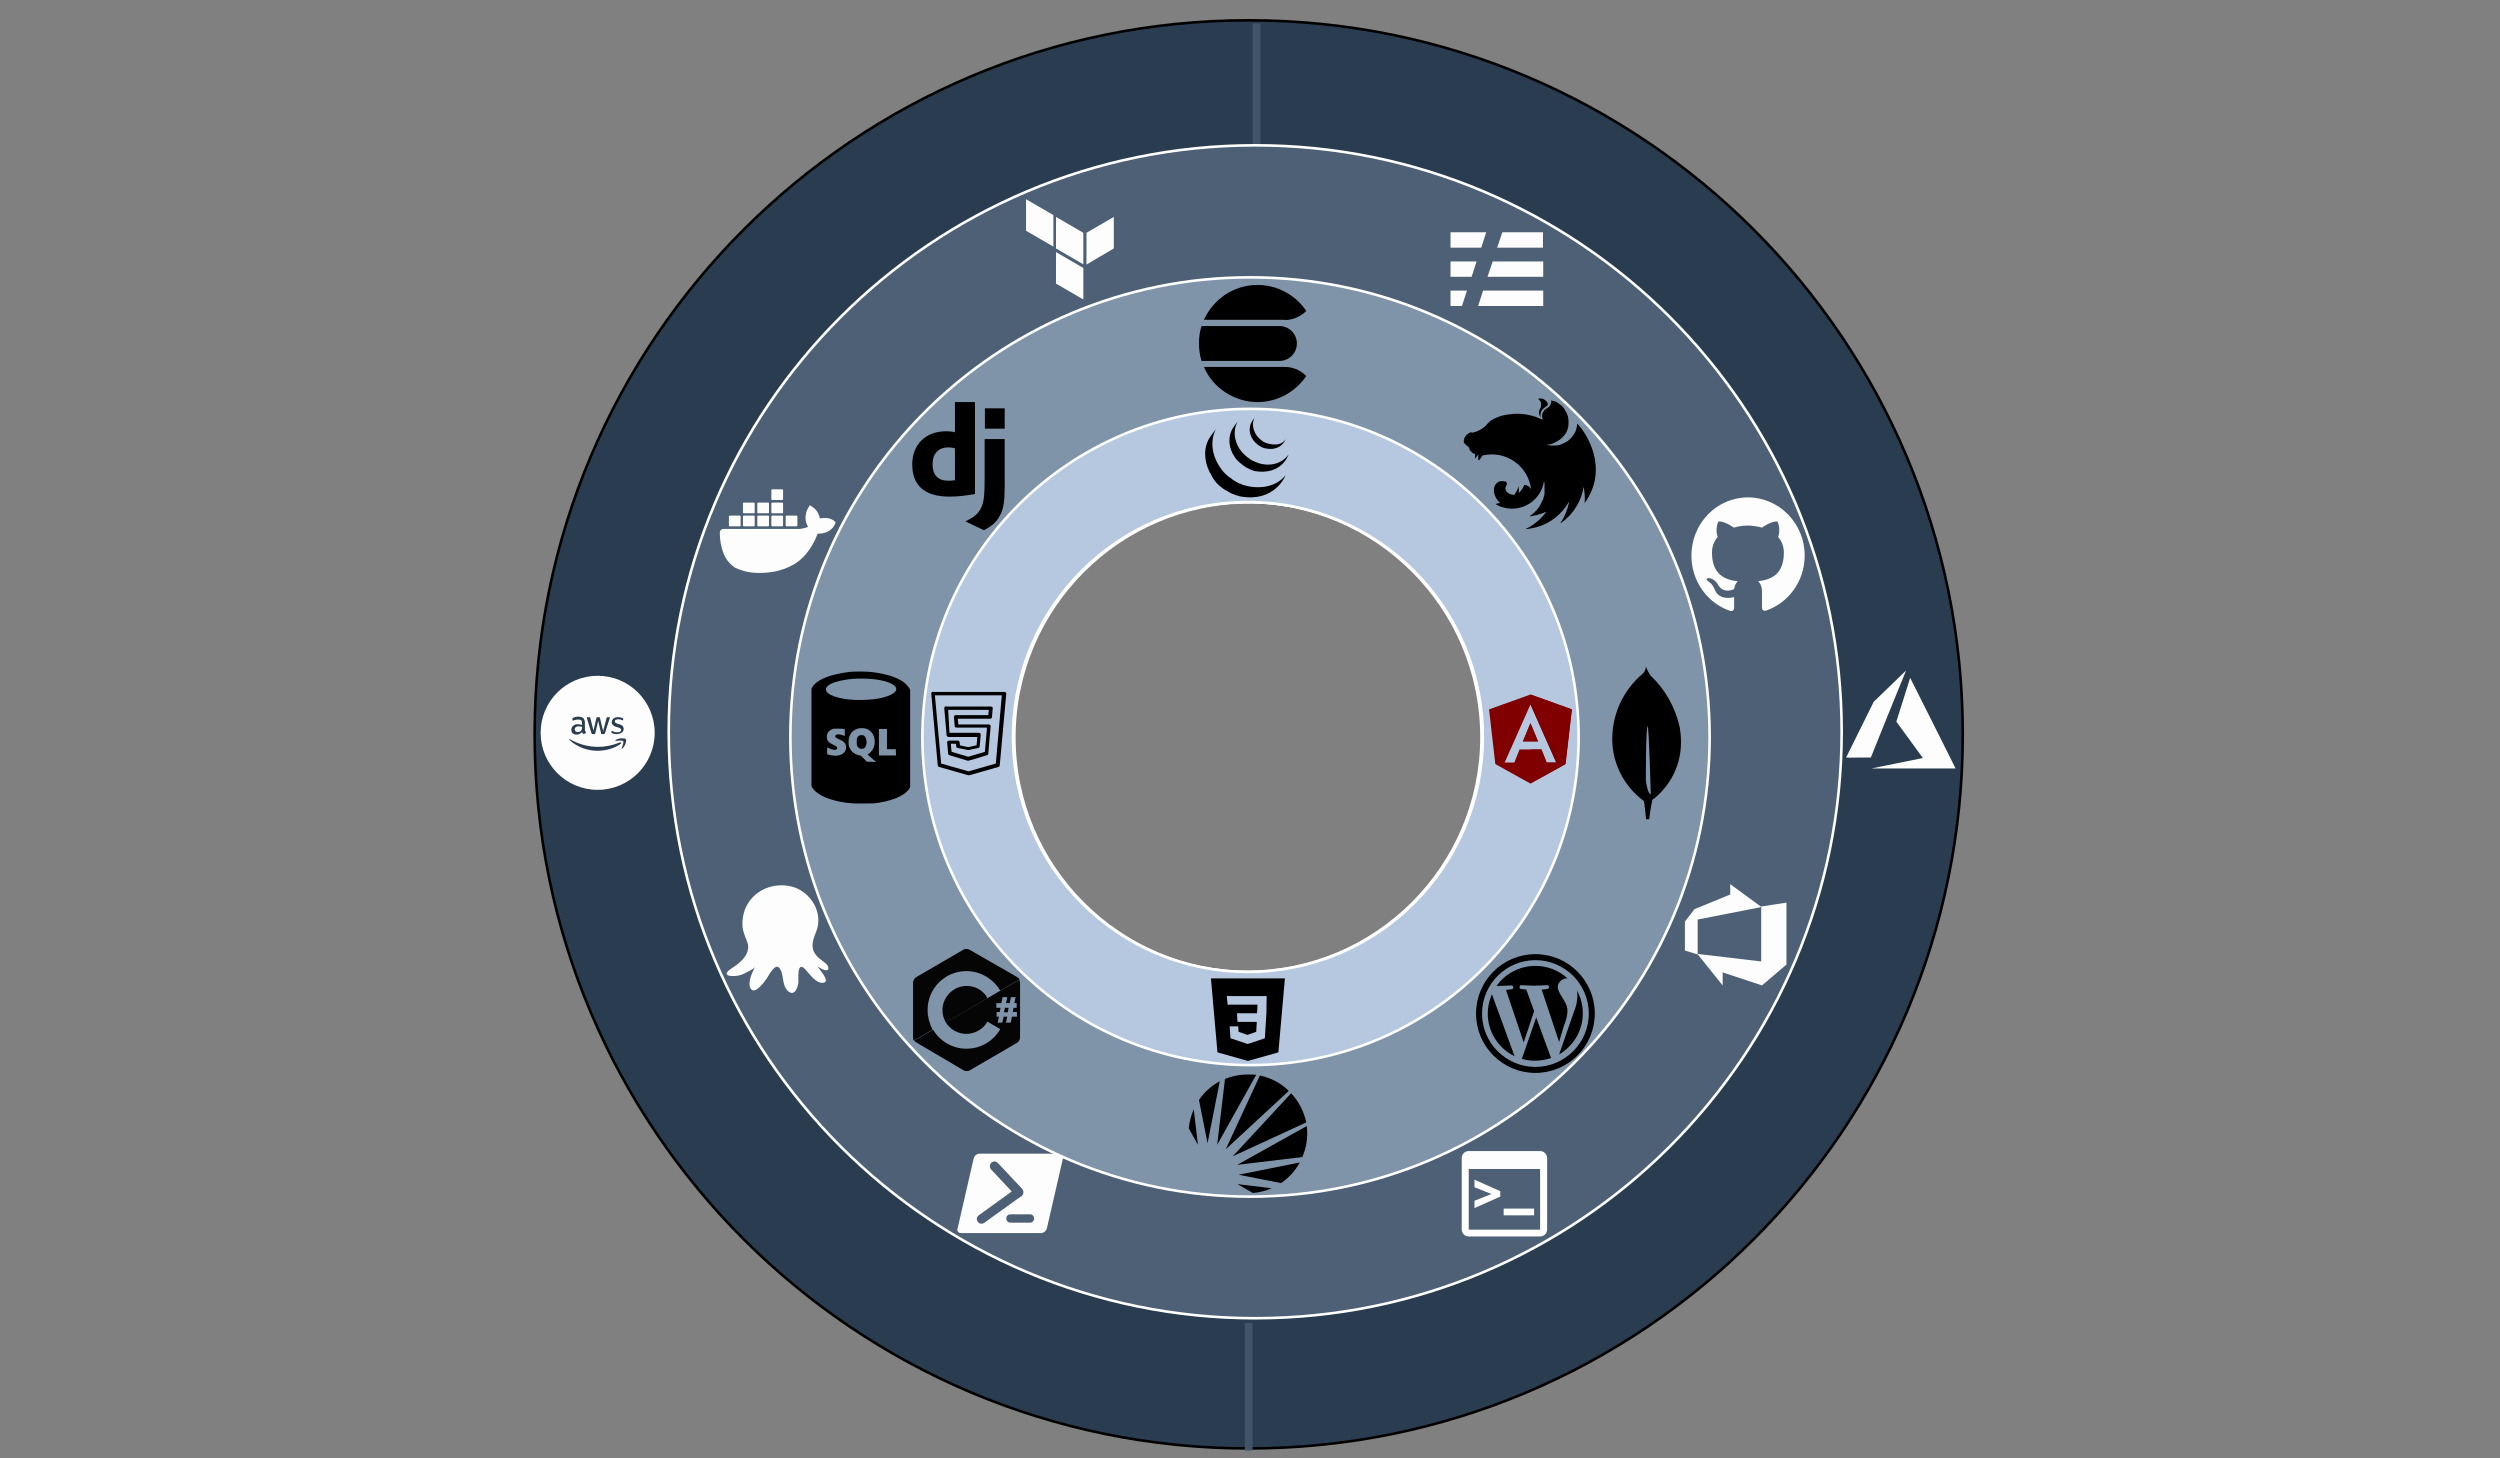 <?xml version="1.0" encoding="utf-8"?>
<!-- Generator: Adobe Illustrator 19.0.0, SVG Export Plug-In . SVG Version: 6.00 Build 0)  -->
<svg version="1.1" id="Layer_1" xmlns="http://www.w3.org/2000/svg" xmlns:xlink="http://www.w3.org/1999/xlink" x="0px" y="0px"
	 viewBox="0 0 960 560" style="enable-background:new 0 0 960 560;" xml:space="preserve">
<rect x="0" y="0" width="960" height="560" fill="#808080" stroke="none"/>
<style type="text/css">
	.st0{fill:#2A3D50;stroke:#000000;stroke-miterlimit:10;}
	.st1{fill:#FDFDFD;}
	.st2{fill:none;stroke:#415468;stroke-width:3;stroke-miterlimit:10;}
	.st3{fill:#4D6075;stroke:#FFFFFF;stroke-miterlimit:10;}
	.st4{fill:#7F93A9;stroke:#FFFFFF;stroke-miterlimit:10;}
	.st5{fill:#050505;}
	.st6{fill:#B5C8E0;stroke:#FFFFFF;stroke-miterlimit:10;}
	.st7{fill:#800000018000000180000001;}
</style>
<g id="XMLID_6_">
	<g id="XMLID_45_">
		<path id="XMLID_151_" class="st0" d="M479.5,7.8C328.1,7.8,205.3,130.6,205.3,282s122.7,274.2,274.2,274.2S753.7,433.4,753.7,282
			S630.9,7.8,479.5,7.8z M479.2,373.3c-49.8,0-90.2-40.4-90.2-90.2s40.4-90.2,90.2-90.2s90.2,40.4,90.2,90.2S529,373.3,479.2,373.3z
			"/>
		<g id="XMLID_147_">
			<g id="XMLID_141_">
				<path id="XMLID_143_" class="st1" d="M229.5,259.5c-12.1,0-21.9,9.8-21.9,21.9s9.8,21.9,21.9,21.9s21.9-9.8,21.9-21.9
					S241.6,259.5,229.5,259.5z M234.8,280.9c0-0.2,0.1-0.2,0.2-0.2c0,0,0.1,0,0.1,0c0,0,0.1,0,0.2,0.1c0.2,0.1,0.5,0.2,0.8,0.3
					c0.3,0.1,0.6,0.1,0.9,0.1c0.5,0,0.8-0.1,1.1-0.2c0.2-0.1,0.4-0.4,0.4-0.7c0-0.2-0.1-0.4-0.2-0.5c-0.1-0.1-0.4-0.3-0.7-0.4
					l-1.1-0.3c-0.5-0.2-0.9-0.4-1.2-0.7c-0.2-0.3-0.4-0.7-0.4-1.1c0-0.3,0.1-0.6,0.2-0.8c0.1-0.2,0.3-0.4,0.5-0.6
					c0.2-0.2,0.5-0.3,0.8-0.4c0.3-0.1,0.6-0.1,0.9-0.1c0.2,0,0.3,0,0.5,0c0.2,0,0.3,0.1,0.5,0.1c0.1,0,0.3,0.1,0.4,0.1
					c0.1,0,0.2,0.1,0.3,0.1c0.1,0,0.2,0.1,0.2,0.2c0,0.1,0.1,0.2,0.1,0.2v0.3c0,0.2-0.1,0.2-0.2,0.2c-0.1,0-0.2,0-0.3-0.1
					c-0.4-0.2-0.9-0.3-1.4-0.3c-0.4,0-0.7,0.1-1,0.2c-0.2,0.1-0.3,0.4-0.3,0.6c0,0.2,0.1,0.4,0.2,0.5c0.1,0.1,0.4,0.3,0.8,0.4l1,0.3
					c0.5,0.2,0.9,0.4,1.1,0.7c0.2,0.3,0.3,0.6,0.3,1c0,0.3-0.1,0.6-0.2,0.8c-0.1,0.2-0.3,0.5-0.5,0.6c-0.2,0.2-0.5,0.3-0.8,0.4
					c-0.3,0.1-0.7,0.2-1.1,0.2l0,0l0,0l0,0c-0.4,0-0.8,0-1.1-0.1c-0.4-0.1-0.6-0.2-0.8-0.3c-0.1-0.1-0.2-0.1-0.2-0.2
					c0-0.1,0-0.1,0-0.2V280.9z M225.6,275.4h0.7c0.1,0,0.2,0,0.3,0.1c0.1,0,0.1,0.1,0.1,0.3l1.2,4.8l1.1-4.8c0-0.1,0.1-0.2,0.1-0.3
					c0.1-0.1,0.2-0.1,0.3-0.1h0.6c0.1,0,0.2,0,0.3,0.1c0.1,0,0.1,0.1,0.1,0.3l1.2,4.9l1.3-4.9c0-0.1,0.1-0.2,0.1-0.3
					c0.1-0.1,0.2-0.1,0.3-0.1h0.7c0.1,0,0.2,0.1,0.2,0.2c0,0,0,0.1,0,0.1c0,0.1,0,0.1-0.1,0.2l-1.8,5.6c0,0.1-0.1,0.2-0.2,0.3
					c-0.1,0.1-0.2,0.1-0.3,0.1h-0.6c-0.1,0-0.2,0-0.3-0.1c-0.1-0.1-0.1-0.1-0.1-0.3l-1.1-4.7l-1.1,4.7c0,0.1-0.1,0.2-0.1,0.3
					c-0.1,0.1-0.2,0.1-0.3,0.1l-0.6,0c-0.1,0-0.2,0-0.3-0.1c-0.1,0-0.1-0.1-0.2-0.3l-1.7-5.6c0-0.1-0.1-0.2-0.1-0.3
					C225.4,275.5,225.5,275.4,225.6,275.4z M223.2,276.6c-0.2-0.2-0.6-0.3-1.2-0.3c-0.3,0-0.5,0-0.8,0.1c-0.3,0.1-0.5,0.1-0.8,0.2
					c-0.1,0-0.2,0.1-0.3,0.1c0,0-0.1,0-0.1,0c-0.1,0-0.2-0.1-0.2-0.2v-0.4c0-0.1,0-0.2,0.1-0.3c0.1-0.1,0.1-0.1,0.2-0.2
					c0.3-0.1,0.6-0.2,0.9-0.3c0.4-0.1,0.8-0.1,1.1-0.1c0.9,0,1.5,0.2,1.9,0.6c0.4,0.4,0.6,1,0.6,1.8v2.4l0,0l0,0
					c0,0.3,0,0.5,0.1,0.6c0.1,0.2,0.1,0.3,0.2,0.5c0,0.1,0.1,0.1,0.1,0.2c0,0.1,0,0.1-0.1,0.2l-0.5,0.3c-0.1,0-0.1,0.1-0.2,0.1
					c-0.1,0-0.1,0-0.2-0.1c-0.1-0.1-0.2-0.2-0.3-0.3c-0.1-0.1-0.2-0.3-0.2-0.4c-0.6,0.7-1.3,1-2.1,1c-0.6,0-1.1-0.2-1.5-0.5
					c-0.4-0.4-0.5-0.8-0.5-1.4c0-0.6,0.2-1.1,0.7-1.5c0.4-0.4,1-0.6,1.8-0.6c0.2,0,0.5,0,0.8,0.1c0.3,0,0.5,0.1,0.8,0.2v-0.5
					C223.5,277.2,223.4,276.8,223.2,276.6z M238.4,285.6c-2.4,1.8-5.9,2.7-8.9,2.7c-4.2,0-8-1.6-10.8-4.1c-0.2-0.2,0-0.5,0.2-0.3
					c3.1,1.8,6.9,2.9,10.8,2.9c2.7,0,5.6-0.6,8.3-1.7C238.4,284.9,238.8,285.3,238.4,285.6z M239,287.4c-0.2,0.2-0.4,0.1-0.3-0.1
					c0.3-0.7,0.9-2.3,0.6-2.7l0,0c-0.3-0.4-2-0.2-2.8-0.1c-0.2,0-0.3-0.2-0.1-0.3c1.4-1,3.6-0.7,3.9-0.4
					C240.7,284,240.3,286.3,239,287.4z"/>
				<path id="XMLID_133_" class="st1" d="M222.2,278.9c-0.5,0-0.8,0.1-1.1,0.3c-0.2,0.2-0.4,0.5-0.4,0.8c0,0.3,0.1,0.6,0.3,0.8
					c0.2,0.2,0.4,0.3,0.8,0.3c0.2,0,0.5,0,0.7-0.1c0.3-0.1,0.5-0.2,0.7-0.5c0.1-0.1,0.2-0.3,0.2-0.5c0-0.2,0.1-0.4,0.1-0.6v-0.3
					c-0.2-0.1-0.4-0.1-0.7-0.1C222.6,279,222.4,278.9,222.2,278.9z"/>
			</g>
			<g id="XMLID_145_">
				<path id="XMLID_142_" class="st1" d="M728.4,293.1c5.4-1.1,9.9-2,9.9-2l0.1,0l-5.1-7c-2.8-3.8-5.1-7-5.1-7s5.3-16.7,5.3-16.8
					c0,0,3.6,7.1,8.7,17.3l8.7,17.4l0.1,0.1h-16.2h-16.2L728.4,293.1z"/>
				<path id="XMLID_140_" class="st1" d="M708.9,290.9c0,0,2.4-4.8,5.3-10.7l5.3-10.7l6.2-6c3.4-3.3,6.2-6,6.2-6
					c0,0.1-0.1,0.2-0.1,0.3l-6.8,16.7l-6.6,16.4h-4.8C711.1,291,708.9,290.9,708.9,290.9z"/>
			</g>
			<line id="XMLID_144_" class="st2" x1="482.5" y1="9" x2="482.5" y2="58"/>
			<line id="XMLID_146_" class="st2" x1="479.5" y1="508" x2="479.5" y2="557"/>
		</g>
	</g>
	<g id="XMLID_132_">
		<path id="XMLID_130_" class="st3" d="M482,55.8c-124.3,0-225.2,100.8-225.2,225.2S357.7,506.2,482,506.2S707.2,405.4,707.2,281
			S606.3,55.8,482,55.8z M478.7,373.2c-49.8,0-90.2-40.4-90.2-90.2s40.4-90.2,90.2-90.2s90.2,40.4,90.2,90.2
			S528.5,373.2,478.7,373.2z"/>
		<g id="XMLID_131_">
			<path id="XMLID_97_" class="st1" d="M320.2,199.9c-0.9-0.6-2-1-3.2-1c-0.1,0-0.3,0-0.4,0l0,0c-0.7,0-1.3,0.1-1.9,0.2l0.1,0
				c-0.3-2-1.5-3.7-3.2-4.7l0,0l-0.6-0.4l-0.4,0.6c-0.5,0.8-0.9,1.6-1.1,2.6l0,0.1c-0.1,0.5-0.2,1-0.2,1.6c0,1.2,0.4,2.4,1,3.4l0,0
				c-0.9,0.4-2.1,0.7-3.2,0.8h0h-29.3c-0.8,0-1.4,0.6-1.4,1.4l0,0c0,0.1,0,0.2,0,0.3c0,2.6,0.5,5.1,1.3,7.4l0-0.1
				c0.8,2.4,2.4,4.4,4.4,5.8l0,0c2.6,1.3,5.7,2.1,8.9,2.1c0.3,0,0.6,0,0.9,0l0,0c0,0,0.1,0,0.1,0c1.9,0,3.7-0.2,5.5-0.5l-0.2,0
				c2.7-0.5,5.1-1.4,7.2-2.6l-0.1,0.1c1.9-1.1,3.5-2.4,4.8-3.9l0,0c2-2.3,3.6-5,4.7-8l0.1-0.2h0.4c0.1,0,0.2,0,0.3,0
				c1.8,0,3.5-0.7,4.7-1.9l0,0c0.6-0.5,1-1.2,1.3-1.9l0,0l0.2-0.5L320.2,199.9z M280.2,202.1h3.9c0.2,0,0.3-0.2,0.3-0.3l0,0l0,0
				v-3.5v0c0-0.2-0.2-0.3-0.3-0.3h-3.9c-0.2,0-0.3,0.2-0.3,0.3l0,0v3.5c0,0,0,0,0,0C279.8,201.9,280,202.1,280.2,202.1
				C280.2,202.1,280.2,202.1,280.2,202.1L280.2,202.1L280.2,202.1z M285.6,202.1h3.9c0.2,0,0.3-0.2,0.3-0.3l0,0l0,0v-3.5v0
				c0-0.2-0.2-0.3-0.3-0.3h-3.9l0,0c-0.2,0-0.3,0.2-0.3,0.3l0,0l0,0v3.5C285.3,201.9,285.4,202.1,285.6,202.1L285.6,202.1
				L285.6,202.1z M291.1,202.1h3.9c0.2,0,0.3-0.2,0.3-0.3l0,0l0,0v-3.5v0c0-0.2-0.2-0.3-0.3-0.3h-3.9c-0.2,0-0.3,0.2-0.3,0.3l0,0
				v3.5C290.8,201.9,290.9,202.1,291.1,202.1L291.1,202.1L291.1,202.1z M296.5,202.1h3.9l0,0c0.2,0,0.3-0.2,0.3-0.3v-3.5l0,0
				c0-0.2-0.2-0.3-0.3-0.3l0,0h-3.9c-0.2,0-0.3,0.2-0.3,0.3l0,0v3.5c0,0,0,0,0,0C296.2,201.9,296.4,202.1,296.5,202.1
				C296.5,202.1,296.5,202.1,296.5,202.1L296.5,202.1z M285.6,197.1h3.9c0.2,0,0.3-0.2,0.3-0.3l0,0l0,0v-3.5l0,0
				c0-0.2-0.2-0.3-0.3-0.3h-3.9c-0.2,0-0.3,0.2-0.3,0.3v3.5C285.3,196.9,285.4,197.1,285.6,197.1L285.6,197.1z M291.1,197.1h3.9
				c0.2,0,0.3-0.2,0.3-0.3l0,0v-3.5l0,0c0-0.2-0.2-0.3-0.3-0.3h-3.9c-0.2,0-0.3,0.2-0.3,0.3l0,0l0,0v3.5
				C290.8,196.9,290.9,197.1,291.1,197.1L291.1,197.1L291.1,197.1z M296.5,197.1h3.9c0.2,0,0.3-0.2,0.3-0.3v-3.5
				c0-0.2-0.2-0.3-0.3-0.3h-3.9c-0.2,0-0.3,0.2-0.3,0.3l0,0l0,0v3.5C296.2,196.9,296.4,197.1,296.5,197.1L296.5,197.1z M296.5,192
				h3.9l0,0c0.2,0,0.3-0.2,0.3-0.3l0,0l0,0v-3.5c0-0.2-0.2-0.3-0.3-0.3l0,0h-3.9c-0.2,0-0.3,0.2-0.3,0.3l0,0v3.5c0,0,0,0,0,0
				C296.2,191.9,296.4,192,296.5,192C296.5,192,296.5,192,296.5,192L296.5,192L296.5,192z M302,202.1h3.9l0,0c0.2,0,0.3-0.2,0.3-0.3
				v-3.5l0,0c0-0.2-0.2-0.3-0.3-0.3l0,0H302l0,0c-0.2,0-0.3,0.2-0.3,0.3v3.5C301.7,201.9,301.8,202.1,302,202.1L302,202.1L302,202.1
				z"/>
			<g id="XMLID_102_">
				<path id="XMLID_103_" class="st1" d="M394,76.5v12.1l10.5,6.1V82.6L394,76.5z M416,89.4l-10.5-6.1v12.1l10.5,6.1V89.4z
					 M417.2,101.6V89.4l10.5-6.1v12.1L417.2,101.6z M416,115l-10.5-6.1V96.8l10.5,6.1V115z"/>
			</g>
			<path id="XMLID_112_" class="st1" d="M557,111.6h6.3l-1.9,5.9H557V111.6z M557,100.4h10l-1.9,5.9H557V100.4z M557,89.2h13.7
				l-1.9,5.9H557V89.2z M576.9,89.2h15.6v5.9h-17.6L576.9,89.2z M571.2,106.3l2-5.9h19.4v5.9H571.2z M569.5,111.6h23.1v5.9h-25
				L569.5,111.6z"/>
			<g id="Page-1">
				<g id="Dribbble-Light-Preview" transform="translate(-140, -7559)">
					<g id="icons" transform="translate(56, 160)">
						<path id="github-_x5B__x23_142_x5D_" class="st1" d="M755.2,7590c12,0,21.8,10,21.8,22.3c0,9.9-6.2,18.2-14.9,21.2
							c-1.1,0.2-1.5-0.5-1.5-1.1c0-0.7,0-3.1,0-6.1c0-2.1-0.7-3.4-1.5-4.1c4.8-0.6,9.9-2.4,9.9-11c0-2.4-0.8-4.4-2.2-6
							c0.2-0.6,1-2.8-0.2-5.9c0,0-1.8-0.6-6,2.3c-1.7-0.5-3.6-0.7-5.4-0.8c-1.8,0-3.7,0.3-5.4,0.8c-4.2-2.9-6-2.3-6-2.3
							c-1.2,3.1-0.4,5.3-0.2,5.9c-1.4,1.6-2.2,3.6-2.2,6c0,8.5,5.1,10.5,9.9,11c-0.6,0.6-1.2,1.5-1.4,3c-1.2,0.6-4.4,1.6-6.3-1.9
							c0,0-1.2-2.1-3.3-2.3c0,0-2.1,0-0.1,1.4c0,0,1.4,0.7,2.4,3.3c0,0,1.3,4,7.3,2.6c0,1.9,0,3.6,0,4.2c0,0.6-0.4,1.3-1.5,1.1
							c-8.6-2.9-14.9-11.3-14.9-21.2C733.5,7600,743.2,7590,755.2,7590"/>
					</g>
				</g>
			</g>
			<path id="XMLID_117_" class="st1" d="M647,353.9l3.7-4.8l13.7-5.6v-4l12,8.8l-24.5,4.8v13.4L647,365V353.9z M686,346.6v23.8
				l-9.4,8l-15.1-5v5l-9.7-12.1l24.5,2.9v-21.1L686,346.6z"/>
			<g id="_x35_151e0c8492e5103c096af88a51f9b27">
				<path id="XMLID_123_" class="st1" d="M566.2,461.1l6.5-2.6v0l-6.5-2.6V453l9.9,4.4v2.1l-9.9,4.4V461.1z M589.1,464.1v2.6h-11.7
					v-2.6H589.1z M591.4,442H564c-1.5,0-2.7,1.2-2.7,2.7v27.4c0,1.5,1.2,2.7,2.7,2.7h27.4c1.5,0,2.7-1.2,2.7-2.7v-27.4
					C594.1,443.3,592.9,442,591.4,442z M591.4,472.2H564v-23.3h27.4V472.2L591.4,472.2z"/>
			</g>
			<path id="XMLID_128_" class="st1" d="M388,466.3C388,466.3,388,466.3,388,466.3c-0.9,0-1.6,0.7-1.6,1.6s0.7,1.6,1.6,1.6
				c0,0,0,0,0,0h7.5c0,0,0,0,0,0c0.9,0,1.6-0.7,1.6-1.6s-0.7-1.6-1.6-1.6c0,0,0,0,0,0h0L388,466.3z M392.7,458.8
				c0.2-0.3,0.3-0.6,0.3-1c0-0.4-0.2-0.8-0.4-1.2l0,0l-9.5-10.1c-0.3-0.3-0.8-0.5-1.2-0.5c-1,0-1.8,0.8-1.8,1.8
				c0,0.4,0.2,0.8,0.4,1.2l0,0l7.9,8.4v0.2l-12.6,9.1c-0.4,0.3-0.7,0.8-0.7,1.4c0,1,0.8,1.8,1.8,1.8c0.4,0,0.7-0.1,1-0.3l0,0
				l13.9-10C392.2,459.5,392.5,459.2,392.7,458.8L392.7,458.8L392.7,458.8z M406.9,443C406.9,443,406.9,443,406.9,443
				c0.8,0,1.4,0.6,1.4,1.3c0,0.1,0,0.3-0.1,0.4l0,0l-6.2,27c-0.3,1-1.1,1.7-2.1,1.8h0H369c0,0,0,0-0.1,0c-0.7,0-1.3-0.6-1.3-1.3
				c0-0.1,0-0.3,0.1-0.4l0,0l6.2-27c0.3-1,1.1-1.7,2.1-1.8h0H406.9z"/>
			<path id="XMLID_129_" class="st1" d="M281.6,371.4c3.1-2,6.8-5.4,5.4-9.5c-0.8-2.2-1.8-4.1-1.9-6.5c-0.1-2,0.2-4.1,0.9-6
				c2.8-7.5,11.1-11,18.6-8.8c6.9,2.1,11.7,10.1,8.8,17.2c-1.7,4.1-2.4,7.2,1.3,10.3c1,0.9,3.4,2.1,3.4,3.7c0,2-3.9-0.4-4.3-0.8
				c0.5,0.9,5.4,6,2.3,6.4c-2.9,0.3-5.4-3.7-7.1-5.4c-2.9-2.9-2.4,3.5-2.4,4.8c0,2.1-1.5,6.3-4.2,3.6c-2.2-2.3-1.3-5.9-2.9-8.4
				c-1.7-2.8-4.4,2.8-5.1,3.8c-0.8,1.1-4.7,6.6-6.2,3.7c-1.2-2.4,0.7-6.1,1.7-8.2c-0.4,0.8-2.9,1.9-3.6,2.3
				c-1.6,0.9-3.4,1.3-5.3,1.2C277,374.5,280,372.4,281.6,371.4L281.6,371.4z"/>
		</g>
	</g>
	<g id="XMLID_85_">
		<path id="XMLID_127_" class="st4" d="M480,106.5c-97.5,0-176.5,79-176.5,176.5s79,176.5,176.5,176.5s176.5-79,176.5-176.5
			S577.5,106.5,480,106.5z M479.7,373.3c-49.8,0-90.2-40.4-90.2-90.2s40.4-90.2,90.2-90.2s90.2,40.4,90.2,90.2
			S529.5,373.3,479.7,373.3z"/>
		<g id="XMLID_83_">
			<path id="XMLID_68_" d="M327.6,308.5c-4.8-0.3-9.4-1.5-12.3-3.1c-1.6-0.9-2.9-2-3.4-3l-0.3-0.6v-18.6v-18.6l0.2-0.5
				c1-2.1,4.3-4,8.9-5.1c1.6-0.4,3.8-0.8,5.6-1c1.9-0.2,6.8-0.2,8.7,0.1c5,0.6,9.2,1.9,11.8,3.7c1,0.7,2,1.8,2.4,2.5l0.3,0.6l0,18.6
				l0,18.6l-0.2,0.5c-0.1,0.3-0.5,0.8-0.9,1.2c-2.2,2.3-6.8,4-12.9,4.7C334.3,308.5,328.9,308.6,327.6,308.5L327.6,308.5z
				 M336.4,292.6c0,0-0.7-0.7-1.6-1.4c-0.8-0.7-1.6-1.4-1.6-1.4s0.1-0.2,0.3-0.3c0.2-0.1,0.7-0.5,1-0.9c0.9-1,1.4-2.2,1.4-3.8
				c0-1.6-0.5-2.8-1.4-3.8c-1-1-2-1.4-3.6-1.4c-2.5,0-4.3,1.4-4.9,3.8c-0.2,0.8-0.2,2.4,0,3.1c0.5,1.8,2,3.2,3.9,3.5
				c0.6,0.1,0.7,0.2,1.1,0.6c0.3,0.3,0.8,0.8,1.2,1.2l0.7,0.7h1.8C335.6,292.6,336.4,292.6,336.4,292.6L336.4,292.6z M330.1,287.4
				c-0.4-0.2-0.6-0.4-0.9-0.9c-0.2-0.4-0.2-0.6-0.2-1.6c0-1,0-1.2,0.2-1.6c0.3-0.7,0.8-1,1.5-1c1-0.1,1.6,0.4,1.9,1.6
				c0.4,1.4,0,3-0.9,3.5C331.2,287.6,330.5,287.6,330.1,287.4L330.1,287.4z M321.9,290.1c1.9-0.4,3-1.5,3-3.1c0-1.4-0.7-2.3-2.7-3.1
				c-1.1-0.5-1.5-0.8-1.5-1.2c0-0.3,0.4-0.6,0.8-0.7c0.4-0.1,1.6,0.1,2.3,0.4l0.6,0.2v-1.3V280l-0.6-0.1c-0.4-0.1-1.2-0.1-2.1-0.1
				c-1.3,0-1.6,0-2.1,0.2c-1.4,0.6-2.1,1.5-2.1,3c0,1.4,0.7,2.2,2.5,3c1.1,0.5,1.5,0.8,1.5,1.2c0,0.9-1.4,1-3,0.2
				c-0.4-0.2-0.8-0.4-0.8-0.4s-0.1,0.6-0.1,1.3c0,1.4,0,1.4,0.2,1.4C318.8,290.1,320.9,290.3,321.9,290.1z M344,288.8v-1.1h-1.7
				h-1.7v-3.9v-3.9H339h-1.5v5.1v5.1h3.3h3.3L344,288.8L344,288.8z M333.2,268.7c3.1-0.2,5.4-0.6,7.4-1.3c2-0.7,3.2-1.5,3.5-2.4
				c0.1-0.3,0.1-0.5,0-0.8c-0.6-1.7-4.2-3-9.7-3.5c-2.4-0.2-6.6-0.2-8.9,0.2c-3.4,0.5-6.2,1.3-7.4,2.3c-2.5,2,0.1,4.2,6.3,5.2
				C327,268.8,330.4,268.9,333.2,268.7L333.2,268.7z"/>
			<path id="XMLID_28_" d="M366.8,154.4h7.6v35.3c-3.9,0.7-6.8,1-9.9,1c-9.3,0-14.2-4.2-14.2-12.3c0-7.8,5.2-12.8,13.1-12.8
				c1.2,0,2.2,0.1,3.3,0.4V154.4z M366.8,172.2c-0.9-0.3-1.6-0.4-2.6-0.4c-3.9,0-6.1,2.4-6.1,6.5c0,4.1,2.1,6.3,6,6.3
				c0.8,0,1.5,0,2.6-0.2V172.2z"/>
			<path id="XMLID_26_" d="M591.6,153c-0.4,0-0.7,0.1-1,0.2c0.7,0.4,1,1,1.2,1.7c0,0.1,0,0.2,0,0.2s0,0.2,0,0.2c0,1.2-0.3,1.3-0.6,2
				c-0.4,0.9-0.3,1.8,0.2,2.6c0,0.1,0.1,0.2,0.2,0.3c-0.5-3.3,2.3-3.8,2.8-4.8c0-0.9-0.7-1.5-1.3-1.9C592.5,153.1,592,153,591.6,153
				z M595.7,153.7c0,0.3,0,0.2,0,0.4c0,0.1,0,0.2,0,0.4c0,0.1,0,0.2-0.1,0.3s-0.1,0.2-0.1,0.3c0,0.1-0.1,0.2-0.1,0.3
				c0,0-0.1,0.1-0.1,0.2s0,0.1-0.1,0.1c-0.1,0.1-0.1,0.2-0.2,0.3l-0.2,0.2c-0.1,0.1-0.2,0.2-0.2,0.2c-0.3,0.2-0.6,0.4-0.9,0.6
				c-0.1,0.1-0.2,0.1-0.3,0.2c-0.1,0.1-0.2,0.1-0.2,0.2l-0.2,0.2c-0.1,0.1-0.2,0.2-0.2,0.3c-0.1,0.1-0.1,0.2-0.2,0.3
				c0,0.1-0.1,0.2-0.2,0.3c0,0.1-0.1,0.2-0.1,0.3s-0.1,0.2-0.1,0.3c0,0,0,0.1,0,0.2c0,0,0,0.1,0,0.2v0.6c0,0.1,0,0.2,0,0.3
				c0,0.1,0,0.2,0.1,0.3c0,0.1,0.1,0.2,0.1,0.3c0,0.1,0.1,0.1,0.1,0.2l-3-1.2c-0.5-0.2-1-0.3-1.5-0.4c-0.3-0.1-0.6-0.1-0.8-0.2
				c-0.8-0.2-1.6-0.3-2.4-0.4h-0.1c-0.8-0.1-1.5-0.1-2.3-0.1c-0.6,0-1.2,0-1.7,0.1c-0.8,0-1.6,0.2-2.4,0.3l-0.6,0.1
				c-0.4,0.1-0.8,0.2-1.2,0.3c-0.2,0-0.4,0.1-0.6,0.2c-0.2,0.1-0.4,0.2-0.6,0.2c-0.2,0.1-0.3,0.1-0.4,0.2c0,0,0,0-0.1,0
				c-0.1,0.1-0.2,0.1-0.4,0.2c0,0-0.1,0-0.1,0c-0.2,0.1-0.3,0.2-0.4,0.2c-0.1,0-0.2,0.1-0.3,0.1c0,0-0.1,0-0.1,0.1
				c-0.1,0.1-0.2,0.1-0.4,0.2s-0.2,0.1-0.3,0.2s-0.2,0.1-0.3,0.2c0,0,0,0,0,0c-0.1,0-0.2,0.1-0.2,0.2l0,0c-0.1,0-0.1,0.1-0.2,0.2
				c0,0,0,0-0.1,0c-0.1,0-0.1,0.1-0.2,0.2c0,0,0,0,0,0l-0.2,0.2l0,0l-0.2,0.2c0,0,0,0,0,0l-0.2,0.2c0,0-0.1,0-0.1,0.1l-0.2,0.2
				c0,0,0,0,0,0.1l-0.3,0.3l0,0c-0.2,0.2-0.4,0.4-0.7,0.6c-0.2,0.2-0.5,0.4-0.8,0.6s-0.5,0.4-0.8,0.5s-0.6,0.3-0.8,0.4
				c-0.3,0.1-0.6,0.2-0.8,0.3c-0.6,0.1-1.1,0.4-1.6,0.4c0-0.2-0.1-0.2-0.2-0.2c-0.1,0-0.2,0-0.3,0.1c-0.1,0-0.2,0.1-0.3,0.1
				c-0.1,0-0.2,0.1-0.3,0.2c-0.1,0.1-0.2,0.1-0.3,0.2s-0.2,0.2-0.3,0.2s-0.2,0.2-0.3,0.2c-0.1,0.1-0.2,0.2-0.2,0.3s-0.2,0.2-0.2,0.3
				c-0.1,0.1-0.1,0.2-0.2,0.3c0,0.1-0.1,0.2-0.2,0.4l-0.1,0.4c0,0.1,0,0.2-0.1,0.3v0c0,0.1,0,0.3,0,0.4c0,0,0,0,0,0.1v0.2
				c0,0.1,0,0.2,0,0.2c0,0.1,0,0.2,0.1,0.2s0.1,0.2,0.2,0.2c0,0.1,0.1,0.2,0.2,0.2c0.1,0.1,0.2,0.2,0.2,0.2c0.1,0.1,0.2,0.2,0.2,0.2
				c0.3,0.3,0.4,0.4,0.8,0.6c0.1,0,0.1,0.1,0.2,0.1h0v0.1c0,0.1,0,0.2,0.1,0.3s0.1,0.2,0.1,0.3l0.1,0.2c0,0,0,0,0,0.1
				c0,0.1,0.1,0.2,0.2,0.3c0.1,0.1,0.1,0.2,0.2,0.3l0.2,0.2l0.2,0.2h0c0.1,0.1,0.2,0.1,0.2,0.2s0.2,0.1,0.3,0.2s0.2,0.1,0.3,0.2
				c0.1,0,0.2,0.1,0.3,0.1c0,0,0,0,0,0c0,0,0.1,0,0.2,0c0,0.7,0,1.4,0,1.6c0.1,0.3,0.7-0.6,1.3-1.5c-0.1,0.9-0.1,2,0,2.3
				c0.2,0.3,0.9-0.7,1.6-1.8c9.3-2.1,17.8,4.3,18.7,13.4c-0.2-1.4-1.9-2.2-2.7-2c-0.4,1-1.1,2.2-2.1,3c0.1-0.9,0-1.7-0.1-2.6
				c-0.3,1.2-0.8,2.3-1.6,3.3c-1.2,0.1-2.5-0.5-3.1-1.4c0,0-0.1-0.1-0.1-0.2c0-0.1-0.1-0.2-0.1-0.3c0-0.1-0.1-0.2-0.1-0.3v-0.3v-0.2
				c0-0.1,0-0.2,0.1-0.3s0-0.2,0.1-0.3c0-0.1,0.1-0.2,0.2-0.3c0.2-0.6,0.2-1.2-0.2-1.4l-0.2-0.1c0,0-0.1,0-0.2,0s-0.1,0-0.1,0
				c-0.1,0-0.2,0-0.3-0.1c-0.1,0-0.2,0-0.3,0s-0.2,0-0.3,0h-0.2c-0.1,0-0.2,0-0.3,0c-0.1,0-0.2,0-0.3,0c-0.1,0-0.2,0-0.3,0.1
				s-0.2,0.1-0.3,0.1l-0.2,0.1c-3.1,2-1.2,6.7,0.8,8c-0.8,0.2-1.6,0.3-1.8,0.5l0,0c0.6,0.4,1.2,0.6,1.8,0.9c0.8,0.3,1.7,0.5,2.1,0.6
				c1.1,0.2,2.2,0.3,3.3,0.2c5.8-0.4,10.6-4.8,11.4-10.6c0,0.1,0,0.2,0.1,0.4c0,0.2,0.1,0.5,0.1,0.8c0,0.1,0,0.2,0,0.4v0
				c0,0.1,0,0.2,0,0.4c0,0.2,0,0.3,0,0.4v1.7c0,0.1,0,0.2,0,0.3v0.1c0,0.1,0,0.2,0,0.4c0,0.1,0,0.2-0.1,0.4v0c0,0.1,0,0.2-0.1,0.4v0
				c0,0.1,0,0.2-0.1,0.4v0l-0.1,0.4v0c0,0.1-0.1,0.3-0.1,0.4s-0.1,0.2-0.2,0.4c0,0.1-0.1,0.3-0.2,0.4c0,0.1-0.1,0.2-0.2,0.4
				c0,0.1-0.1,0.2-0.2,0.4c0,0,0,0.1,0,0.1s0,0,0,0c-0.8,1.7-2.1,3.2-3.7,4.4c-0.1,0.1-0.2,0.2-0.3,0.2c0,0-0.1,0-0.1,0.1
				c-0.1,0.1-0.2,0.1-0.3,0.2l0,0.1c0.2,0,0.4,0,0.6-0.1c0.4,0,0.7-0.1,1-0.2c0.1,0,0.2,0,0.3-0.1c0.1,0,0.1,0,0.2,0s0.2,0,0.3,0
				c0.1,0,0.2,0,0.2-0.1c1.3-0.3,2.6-0.8,3.8-1.3c-2.1,2.9-4.9,5.2-8.1,6.7c1.5-0.1,3-0.4,4.5-0.8c5.3-1.5,9.7-5.1,12.4-9.9
				c-0.6,3-1.7,5.9-3.5,8.5c1.3-0.8,2.4-1.8,3.5-2.9c2.9-3.1,4.9-7,5.5-11.2c0.4,2.1,0.6,4.2,0.4,6.3c9.5-13.2,0.8-26.9-2.9-30.6
				c0,0,0,0,0-0.1l0,0c0,0.2,0,0.3,0,0.5c0,0.3-0.1,0.6-0.1,0.9c-0.1,0.3-0.2,0.6-0.2,0.9c-0.1,0.3-0.2,0.6-0.3,0.8
				c-0.1,0.3-0.2,0.6-0.4,0.8c-0.2,0.2-0.3,0.5-0.5,0.8c-0.2,0.2-0.4,0.5-0.6,0.7c-0.2,0.2-0.4,0.4-0.6,0.7
				c-0.1,0.1-0.2,0.2-0.4,0.3c-0.1,0.1-0.2,0.2-0.3,0.3c-0.2,0.2-0.5,0.4-0.8,0.5c-0.2,0.2-0.5,0.3-0.8,0.4l-0.8,0.4
				c-0.3,0.1-0.6,0.2-0.8,0.3c-0.3,0.1-0.6,0.2-0.9,0.2c-0.3,0-0.6,0.1-0.9,0.1c-0.2,0-0.4,0-0.6,0c-0.3,0-0.6,0-0.9,0
				c-0.3,0-0.6-0.1-0.9-0.1c-0.3,0-0.6-0.1-0.9-0.2c0.3,0,0.6,0,0.9-0.1c0.3,0,0.6-0.1,0.9-0.2c0.3-0.1,0.6-0.2,0.8-0.3l0.8-0.4
				c0.3-0.1,0.5-0.3,0.8-0.4c0.2-0.2,0.5-0.4,0.8-0.5c0.2-0.2,0.5-0.4,0.7-0.6c0.2-0.2,0.4-0.4,0.6-0.6c0.2-0.2,0.4-0.5,0.6-0.7
				c0,0,0-0.1,0.1-0.1c0.1-0.2,0.3-0.4,0.4-0.6c0.2-0.3,0.3-0.5,0.4-0.8c0.1-0.3,0.2-0.6,0.3-0.8l0.2-0.8c0-0.3,0.1-0.6,0.1-0.9
				c0-0.3,0-0.6,0-0.9c0-0.2,0-0.4,0-0.6c0-0.3-0.1-0.6-0.1-0.9c0-0.3-0.1-0.6-0.2-0.9c-0.1-0.3-0.2-0.6-0.3-0.8
				c-0.1-0.3-0.2-0.6-0.4-0.8c-0.2-0.3-0.3-0.5-0.4-0.8c-0.2-0.2-0.4-0.5-0.5-0.7c-0.2-0.2-0.4-0.4-0.6-0.7
				c-0.1-0.1-0.2-0.2-0.4-0.3c-0.6-0.5-1.2-0.9-1.8-1.3c-0.1,0-0.2-0.1-0.3-0.1C596.5,154,596.1,153.9,595.7,153.7z"/>
			<g id="XMLID_30_">
				<path id="XMLID_34_" d="M571.3,389.2c0,7.2,4.2,13.4,10.3,16.4l-8.7-23.8C571.9,384,571.3,386.5,571.3,389.2z M601.9,388.2
					c0-2.3-1.2-3.8-1.9-5c-0.9-1.5-1.8-2.8-1.8-4.3c0-1.7,1.7-3.2,3.5-3.2c0.1,0,0.2,0,0.2,0c-3.2-3-7.6-4.8-12.3-4.8
					c-6.1,0-11.6,3-14.9,7.7c0.3,0.1,0.3,0,0.7,0c1.9,0,4.9-0.2,4.9-0.2c1-0.1,1.1,1.4,0.1,1.5c0,0-1,0.1-2.1,0.2l6.8,20.2l4-12
					l-3-8.3c-1-0.1-1.9-0.2-1.9-0.2c-1-0.1-0.9-1.6,0.1-1.5c0,0,3,0.2,4.8,0.2c1.9,0,4.9-0.2,4.9-0.2c1-0.1,1.1,1.4,0.1,1.5
					c0,0-1,0.1-2.1,0.2l6.7,20.1l1.8-6.1C601.4,391.8,601.9,389.8,601.9,388.2z M589.9,390.7l-5.5,15.9c1.6,0.5,3.4,0.7,5.1,0.7
					c2.1,0,4.2-0.4,6.1-1c0-0.1-0.1-0.2-0.1-0.3L589.9,390.7z M605.6,380.4c0.1,0.6,0.1,1.2,0.1,1.9c0,1.9-0.3,3.9-1.4,6.5
					l-5.6,16.1c5.4-3.2,9.1-9,9.1-15.8C607.8,386,607,383,605.6,380.4z"/>
				<path id="XMLID_31_" d="M566.8,389.2c0,12.6,10.2,22.8,22.8,22.8c12.6,0,22.8-10.2,22.8-22.8s-10.2-22.8-22.8-22.8
					C577,366.4,566.8,376.6,566.8,389.2z M569.1,389.2c0-11.3,9.2-20.5,20.5-20.5c11.3,0,20.5,9.2,20.5,20.5
					c0,11.3-9.2,20.5-20.5,20.5C578.3,409.7,569.1,400.5,569.1,389.2z"/>
			</g>
			<g id="XMLID_53_">
				<path id="XMLID_59_" class="st5" d="M391.4,376.3l-28.2,16.3c1.6,2.7,4.6,4.4,7.9,4.4c3.4,0,6.5-1.9,8.1-4.7l4.9,2.9
					c-2.6,4.5-7.4,7.5-13,7.5c-5.4,0-10.2-2.9-12.8-7.3l-7.2,4.2c0,0,0,0,0-0.1l-0.1,0c0.2,0.3,0.5,0.6,0.7,0.7L370,411
					c0.3,0.2,0.7,0.3,1.2,0.3s0.9-0.1,1.2-0.3l18.2-10.6c0.6-0.4,1.1-1.3,1.1-2v-21.1C391.6,377,391.6,376.6,391.4,376.3z
					 M390.4,387h-1.2l-0.3,1.6h1.6v1.8h-1.9l-0.5,2.3h-1.8l0.5-2.3h-1.4l-0.5,2.3h-1.8l0.5-2.3h-0.9v-1.8h1.2v0l0.3-1.6h-1.6v-1.8
					h1.9l0.5-2.3h1.8l-0.5,2.3h1.4l0.5-2.3h1.8l-0.5,2.3h0.9V387L390.4,387z"/>
				<polygon id="XMLID_58_" class="st5" points="385.5,388.7 387,388.7 387.3,387 385.9,387 				"/>
				<path id="XMLID_57_" class="st5" d="M356.2,387.8c0-8.3,6.7-14.9,14.9-14.9c5.5,0,10.4,3.1,13,7.5c2.1-1.2,7.2-4.2,7.2-4.2
					c0,0,0,0.1,0.1,0.1l0.1-0.1c-0.2-0.5-0.6-0.8-0.9-1l-18.3-10.5c-0.3-0.2-0.7-0.3-1.2-0.3s-0.9,0.1-1.2,0.3l-18.2,10.6
					c-0.6,0.4-1.1,1.3-1.1,2v21.1c0,0.4,0.1,0.9,0.3,1.2c0,0,5.1-3,7.2-4.2C357,393.2,356.2,390.6,356.2,387.8z"/>
				<path id="XMLID_56_" class="st5" d="M371.2,378.6c-5.1,0-9.3,4.2-9.3,9.3c0,1.7,0.5,3.4,1.3,4.7c6.8-3.9,9.3-5.4,16-9.3
					C377.7,380.4,374.6,378.6,371.2,378.6z"/>
				<path id="XMLID_55_" class="st5" d="M358.4,395.5C358.4,395.5,358.3,395.5,358.4,395.5c-2.2,1.2-7.3,4.1-7.3,4.1c0,0,0,0,0,0.1
					L358.4,395.5z"/>
				<path id="XMLID_54_" class="st5" d="M384.2,380.4C384.2,380.4,384.2,380.4,384.2,380.4l-4.9,2.9c0,0,0,0,0,0
					c-6.7,3.9-9.3,5.4-16,9.3c0,0,0,0.1,0.1,0.1l28.2-16.3c0,0,0-0.1-0.1-0.1C391.4,376.2,386.3,379.2,384.2,380.4z"/>
			</g>
			<path id="XMLID_71_" d="M632,299.2c0,0,0-20.3,0.7-20.3c0.5,0,1.2,26.1,1.2,26.1C632.9,305,632,300.8,632,299.2L632,299.2z
				 M645,279.2c-1.8-7.9-5.7-14.6-11.2-19.8l0,0c-0.7-1-1.3-2.2-1.8-3.4l0-0.1c0,0,0,0.1,0,0.1c0,1.1-0.5,2.1-1.3,2.8l0,0
				c-7,5.9-11.4,14.7-11.6,24.5v0c0,0.1,0,0.3,0,0.4c0,9.7,4.7,18.3,11.9,23.7l0.1,0.1l0.2,0.1c0.3,2.3,0.6,4.7,0.8,7h1.2
				c0.3-2.9,0.8-5.5,1.3-8l-0.1,0.5c0.8-0.5,1.5-1.1,2.1-1.7l0,0c5.5-5.1,8.9-12.3,8.9-20.3c0-0.1,0-0.2,0-0.4v0
				c0-1.9-0.2-3.8-0.5-5.6L645,279.2L645,279.2z"/>
			<path id="XMLID_75_" d="M479.6,138.6h-18.2c-0.7-2.2-1-4.5-1-6.7c0-2.4,0.3-4.6,1-6.7h29.9c3.7,0,6.7,3,6.7,6.7c0,0,0,0,0,0
				c0,3.7-3,6.7-6.7,6.7c0,0,0,0,0,0H479.6z M478.8,140.9h-16.5c1.7,4,4.6,7.4,8.3,9.8c3.7,2.4,8,3.7,12.3,3.7c7.8,0,14.6-4,18.7-10
				c-2.1-2.2-5.1-3.5-8.2-3.5L478.8,140.9z M493.4,122.9c3.2,0,6.1-1.4,8.2-3.5c-6.9-10.3-20.9-13.1-31.2-6.2
				c-3.5,2.4-6.3,5.7-8.1,9.6h16.5H493.4z"/>
			<path id="XMLID_84_" d="M495.8,419.8L473.4,444l28.2-13C500.7,426.8,498.7,422.9,495.8,419.8 M479.2,412.6
				c-3.1,0-6.1,0.6-8.8,1.7l-3,25.3l15-26.9C481.3,412.6,480.2,412.6,479.2,412.6 M501.8,432.4l-26.7,14.9l25-3
				C501.7,440.6,502.3,436.5,501.8,432.4 M491.9,454.3c3-2,5.5-4.7,7.2-7.9l-23.5,4.7L491.9,454.3z M483.8,413l-13.1,28.3l24.2-22.4
				C491.9,415.9,488,413.9,483.8,413 M481.1,458.1c2.5-0.2,4.9-0.8,7.2-1.8l-13.1-1.6L481.1,458.1z M458.4,426
				c-1,2.3-1.7,4.8-1.9,7.3l3.5,6.3L458.4,426z M468.4,415.2c-3.2,1.7-6,4.2-8,7.2l3.3,16.6L468.4,415.2z"/>
			<path id="XMLID_25_" d="M385.8,168.6v17.7c0,6.1-0.4,9-1.8,11.6c-1.2,2.4-2.9,4-6.2,5.7l-7.1-3.4c3.4-1.6,5-3,6-5.1
				c1.1-2.2,1.4-4.7,1.4-11.4v-15.1H385.8z M378.2,156.8h7.6v7.8h-7.6V156.8z"/>
		</g>
	</g>
	<g id="XMLID_52_">
		<path id="XMLID_113_" class="st6" d="M480.2,157c-69.6,0-126,56.4-126,126s56.4,126,126,126s126-56.4,126-126S549.7,157,480.2,157
			z M479.2,373.2c-49.8,0-90.2-40.4-90.2-90.2s40.4-90.2,90.2-90.2s90.2,40.4,90.2,90.2S529,373.2,479.2,373.2z"/>
		<g id="XMLID_16_">
			<g id="XMLID_7_">
				<polygon id="XMLID_15_" class="st7" points="584.8,284.7 590.6,284.7 587.7,277.7 				"/>
				<path id="XMLID_12_" class="st7" d="M587.7,266.7l-15.9,5.7l2.4,21l13.5,7.5l13.5-7.5l2.4-21L587.7,266.7z M593.9,292.8l-2-5
					h-8.4l-2,5h-3.7l9.9-22.3l9.9,22.3H593.9L593.9,292.8z"/>
				<g id="XMLID_8_">
					<polygon id="XMLID_11_" class="st7" points="587.7,284.7 587.7,277.7 584.8,284.7 					"/>
					<polygon id="XMLID_10_" class="st7" points="590.6,284.7 587.7,277.7 587.7,284.7 					"/>
					<polygon id="XMLID_9_" class="st7" points="587.7,266.7 587.7,270.5 597.6,292.8 593.9,292.8 591.9,287.8 587.7,287.8 
						587.7,300.8 601.1,293.4 603.6,272.4 					"/>
				</g>
			</g>
			<path id="XMLID_17_" d="M465,375.7l2.5,28.4l11.7,3.3l11.7-3.3l2.5-28.4H465z M486.3,389.1l-0.6,9.6l-6.6,2.2l-6.6-2.2l-0.3-4.6
				h3.3l0.1,2.1l3.4,1.2l3.4-1.2l0.2-3.8h-7.4l-0.2-3.3h7.7l0.2-3.3h-11.5l-0.3-3.3h15.3L486.3,389.1z"/>
			<path id="XMLID_42_" d="M358.2,265.6c-0.4,0.1-0.6,0.4-0.6,0.8l2.5,27.5c0,0.3,0.2,0.5,0.5,0.6l11.2,3.2c0.1,0,0.3,0,0.4,0
				l11.2-3.2c0.3-0.1,0.5-0.3,0.5-0.6l2.5-27.5c0-0.2,0-0.4-0.2-0.5c-0.1-0.1-0.3-0.2-0.5-0.2h-27.2
				C358.3,265.6,358.2,265.6,358.2,265.6C358.2,265.6,358.2,265.6,358.2,265.6z M359,267h25.7l-2.3,26.2l-10.5,3l-10.5-3L359,267z
				 M363.2,271.2c-0.4,0.1-0.6,0.4-0.6,0.8l0.9,10.3c0,0.4,0.3,0.6,0.7,0.7h11.1l-0.3,3.2l-3.2,0.7l-3.2-0.7l-0.1-1.1
				c0-0.4-0.3-0.7-0.7-0.7h-3.4c-0.2,0-0.4,0.1-0.5,0.2c-0.1,0.1-0.2,0.3-0.2,0.5l0.4,4.3c0,0.3,0.2,0.5,0.5,0.6l6.9,2.1l0.1,0
				c0.1,0,0.3,0,0.4,0l7-2.1c0.3-0.1,0.5-0.3,0.5-0.6l0.9-10.5c0-0.2,0-0.4-0.2-0.5c-0.1-0.1-0.3-0.2-0.5-0.2H368l-0.2-2.2h12.4
				c0.4,0,0.7-0.3,0.7-0.6l0.3-3.4c0-0.2,0-0.4-0.2-0.5c-0.1-0.1-0.3-0.2-0.5-0.2h-17.1C363.3,271.2,363.3,271.2,363.2,271.2z
				 M364.1,272.6h15.6l-0.2,2H367c-0.2,0-0.4,0.1-0.5,0.2c-0.1,0.1-0.2,0.3-0.2,0.5l0.3,3.5c0,0.3,0.3,0.6,0.7,0.6h11.7l-0.8,9.3
				l-6.4,1.9l-6.4-1.9l-0.3-3.1h2l0.1,1c0,0.3,0.2,0.6,0.5,0.6l3.9,0.8c0.1,0,0.2,0,0.3,0l3.8-0.8c0.3-0.1,0.5-0.3,0.5-0.6l0.4-4.5
				c0-0.2-0.1-0.4-0.2-0.5c-0.1-0.1-0.3-0.2-0.5-0.2h-11.3L364.1,272.6z"/>
			<path id="XMLID_46_" d="M464.8,167.6c-2.8,4.1-2.5,9.3-0.3,13.7c0,0.1,0.1,0.2,0.2,0.3l0.1,0.2c0,0,0,0.1,0.1,0.1
				c0,0.1,0.1,0.1,0.1,0.2l0.2,0.4l0.1,0.2l0.2,0.4l0.1,0.2c0.1,0.2,0.2,0.3,0.3,0.5l0.1,0.1c0.1,0.1,0.2,0.3,0.3,0.4l0.1,0.2
				l0.3,0.4l0.1,0.1c0.1,0.2,0.3,0.3,0.4,0.5c0,0,0,0,0,0c0.1,0.1,0.3,0.3,0.4,0.4l0.1,0.1l0.3,0.3l0.1,0.1c0.1,0.1,0.3,0.3,0.5,0.4
				l0.5,0.4l0.2,0.1l0.3,0.3l0.2,0.1l0.4,0.3l0.2,0.1c0.1,0.1,0.2,0.2,0.4,0.2l0.2,0.1c0.2,0.1,0.4,0.2,0.6,0.4l0.2,0.1l0.4,0.2
				c0.1,0,0.2,0.1,0.2,0.1l0.3,0.2l0.1,0l0.1,0.1l0.5,0.2l0.1,0c0.2,0.1,0.4,0.2,0.6,0.2l0.1,0.1l0.5,0.2l0.1,0
				c0.2,0.1,0.4,0.1,0.6,0.2l0.1,0c0.2,0.1,0.4,0.1,0.6,0.2c13.7,2.5,17.6-8.2,17.6-8.2c-3.3,4.3-9.3,5.5-14.9,4.2
				c-0.2,0-0.4-0.1-0.6-0.2l-0.2,0c-0.2-0.1-0.4-0.1-0.6-0.2l-0.1,0c-0.2-0.1-0.4-0.1-0.5-0.2l-0.1-0.1c-0.2-0.1-0.4-0.2-0.6-0.2
				l-0.1,0l-0.5-0.2l-0.1-0.1c-0.1-0.1-0.2-0.1-0.4-0.2l-0.2-0.1c-0.2-0.1-0.3-0.2-0.4-0.3l-0.2-0.1c-0.2-0.1-0.4-0.2-0.6-0.4
				c-0.1,0-0.1-0.1-0.2-0.1l-0.4-0.3c0,0-0.1-0.1-0.1-0.1l-0.4-0.3l-0.2-0.1l-0.4-0.3l-0.2-0.1l-0.4-0.4c0,0,0,0,0,0l-0.5-0.4
				l-0.1-0.1l-0.3-0.3l-0.1-0.1c-0.1-0.1-0.3-0.3-0.4-0.4c0,0,0,0,0,0c-0.1-0.2-0.3-0.3-0.4-0.5l-0.1-0.1l-0.3-0.4l-0.1-0.1
				l-0.3-0.5c-3.1-4.2-4.3-10.1-1.8-14.9 M473.6,164.1c-2,2.9-1.9,6.9-0.3,10c0.3,0.5,0.6,1,0.9,1.5c0.3,0.4,0.6,1,1.1,1.3
				c0.1,0.2,0.3,0.3,0.5,0.5l0.1,0.1c0.2,0.1,0.3,0.3,0.5,0.4c0,0,0,0,0,0c0.2,0.2,0.4,0.3,0.6,0.5l0.1,0.1c0.2,0.1,0.4,0.3,0.6,0.4
				l0,0c0.1,0.1,0.2,0.1,0.3,0.2c0,0,0.1,0.1,0.1,0.1c0.1,0.1,0.3,0.2,0.4,0.3l0.1,0l0.4,0.2c0,0,0.1,0,0.1,0.1l0.3,0.1c0,0,0,0,0,0
				c0.2,0.1,0.4,0.2,0.5,0.3l0.1,0c0.1,0.1,0.3,0.1,0.4,0.2l0.2,0.1c0.1,0,0.3,0.1,0.4,0.1l0.2,0.1c0.2,0.1,0.4,0.1,0.6,0.2
				c10.6,1.7,13-6.4,13-6.4c-2.2,3.2-6.4,4.7-11,3.5c-0.2-0.1-0.4-0.1-0.6-0.2c-0.1,0-0.1,0-0.2-0.1l-0.4-0.1l-0.2-0.1
				c-0.2-0.1-0.3-0.1-0.4-0.2l-0.1,0c-0.2-0.1-0.4-0.2-0.6-0.3l-0.3-0.1l-0.2-0.1c-0.1-0.1-0.2-0.1-0.3-0.2l-0.1,0
				c-0.1-0.1-0.3-0.2-0.4-0.3c0,0-0.1-0.1-0.1-0.1l-0.3-0.2c-0.2-0.1-0.4-0.3-0.6-0.4l-0.1-0.1c-2-1.6-3.6-3.7-4.3-6.1
				c-0.8-2.5-0.6-5.3,0.7-7.6 M480.9,161.6c-1.2,1.8-1.3,4-0.5,5.9c0.9,2.1,2.7,3.7,4.8,4.5l0.3,0.1l0.1,0l0.4,0.1
				c5.8,1.1,7.4-3,7.8-3.6c-1.4,2-3.7,2.5-6.6,1.8c-0.2-0.1-0.5-0.1-0.7-0.2c-0.3-0.1-0.6-0.2-0.8-0.3c-0.5-0.2-1-0.5-1.4-0.9
				c-2.6-1.9-4.1-5.6-2.5-8.7"/>
		</g>
	</g>
</g>
</svg>
